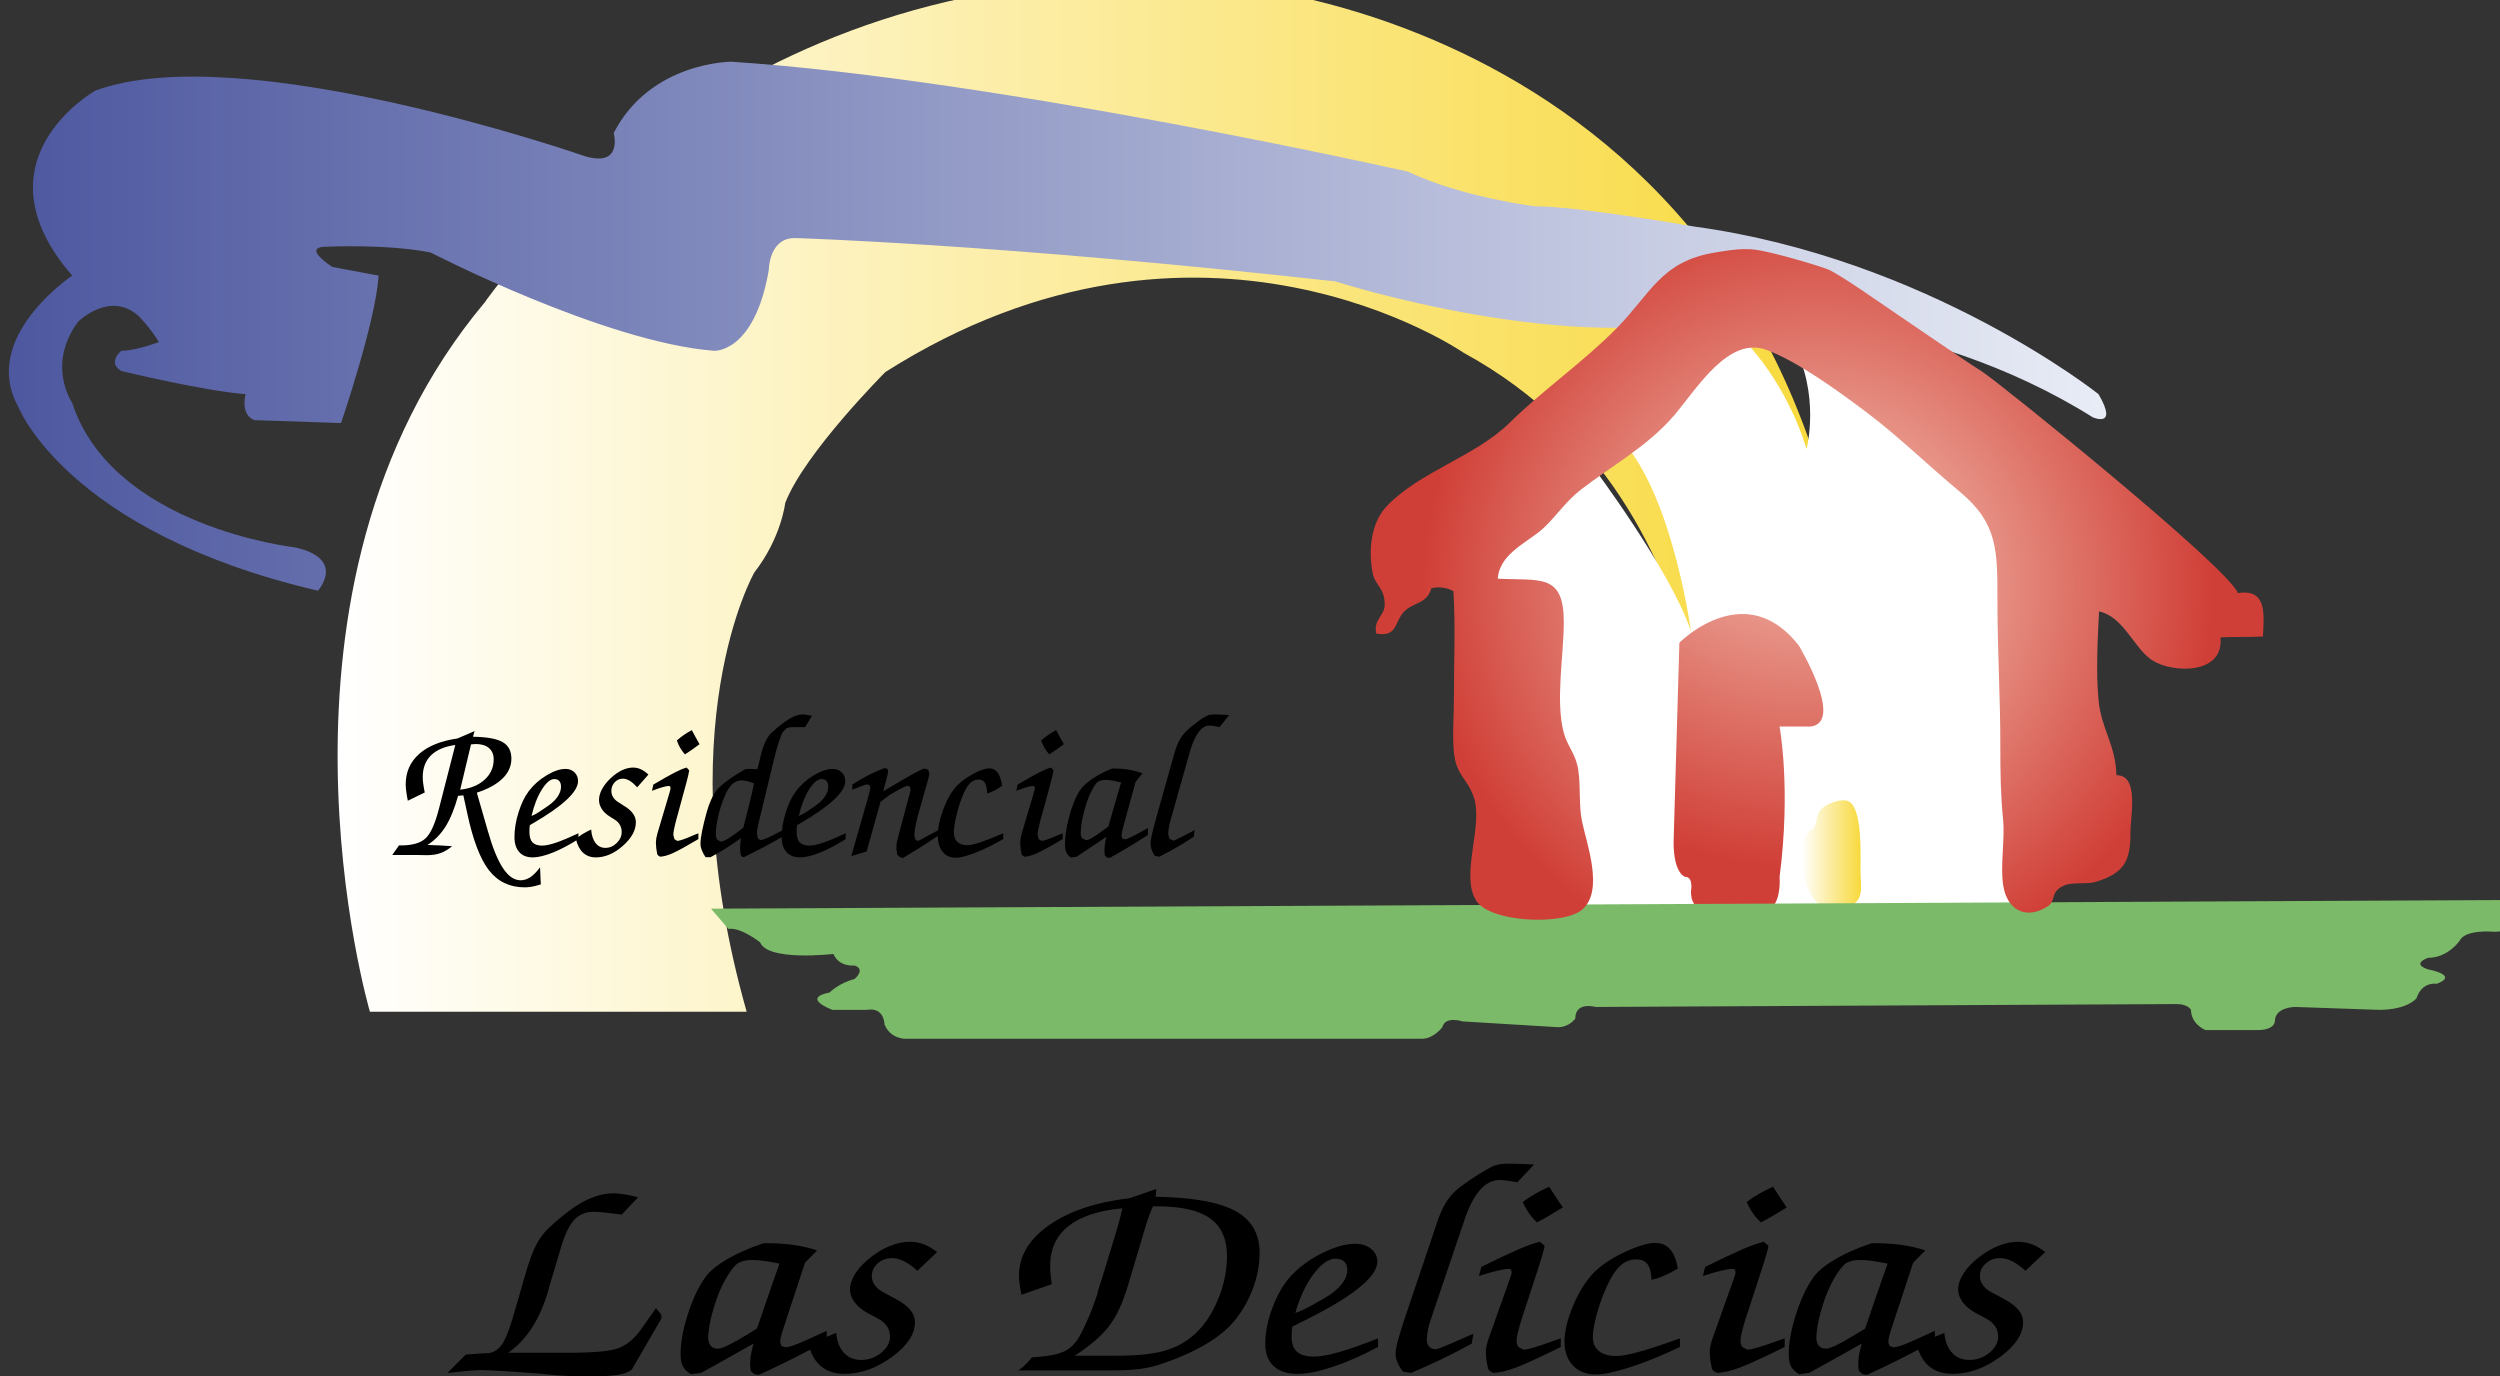 <svg xmlns="http://www.w3.org/2000/svg" xmlns:xlink="http://www.w3.org/1999/xlink" width="400" height="220.229"><rect width="100%" height="100%" fill="#333333" stroke="none"/><defs><linearGradient xlink:href="#a" id="f" gradientUnits="userSpaceOnUse" gradientTransform="matrix(65.9 0 0 -65.9 196 369.5)" x2="1"/><linearGradient id="a" gradientTransform="matrix(65.9 0 0 -65.9 196 369.5)" gradientUnits="userSpaceOnUse" x2="1"><stop offset="0" stop-color="#fff"/><stop offset="1" stop-color="#f8d838"/></linearGradient><clipPath id="g"><path d="M0 0h612v792H0V0z"/></clipPath><radialGradient xlink:href="#b" id="h" gradientUnits="userSpaceOnUse" gradientTransform="matrix(18.1 0 0 -18.1 259.5 371.5)" spreadMethod="pad" cx="0" cy="0" fx="0" fy="0" r="1"/><radialGradient id="b" spreadMethod="pad" gradientTransform="matrix(18.1 0 0 -18.1 259.5 371.5)" gradientUnits="userSpaceOnUse" r="1" cy="0" cx="0" fy="0" fx="0"><stop offset="0" stop-color="#f8d0c0"/><stop offset="1" stop-color="#d03f37"/></radialGradient><linearGradient xlink:href="#c" id="i" gradientUnits="userSpaceOnUse" gradientTransform="matrix(2.6 0 0 -2.6 259.3 353.9)" x2="1"/><linearGradient id="c" gradientTransform="matrix(2.6 0 0 -2.6 259.3 353.9)" gradientUnits="userSpaceOnUse" x2="1"><stop offset="0" stop-color="#fff"/><stop offset="1" stop-color="#f8d838"/></linearGradient><clipPath id="j"><path d="M0 0h612v792H0V0z"/></clipPath><linearGradient xlink:href="#d" id="k" gradientUnits="userSpaceOnUse" gradientTransform="matrix(90.7 0 0 -90.7 181.8 376.8)" x2="1"/><linearGradient id="d" gradientTransform="matrix(90.7 0 0 -90.7 181.8 376.8)" gradientUnits="userSpaceOnUse" x2="1"><stop offset="0" stop-color="#4c579f"/><stop offset="1" stop-color="#e9edf6"/></linearGradient><radialGradient xlink:href="#e" id="l" gradientUnits="userSpaceOnUse" gradientTransform="matrix(17.1 0 0 -17.1 260 365.6)" spreadMethod="pad" cx="0" cy="0" fx="0" fy="0" r="1"/><radialGradient id="e" spreadMethod="pad" gradientTransform="matrix(17.1 0 0 -17.1 260 365.6)" gradientUnits="userSpaceOnUse" r="1" cy="0" cx="0" fy="0" fx="0"><stop offset="0" stop-color="#f8d0c0"/><stop offset="1" stop-color="#d03f37"/></radialGradient></defs><path d="M202.333 377.834c-10.333-12.334-4.958-30.667-4.958-30.667h16.292c-3.5 12.334.333 19 .333 19 1.167 1.5 1.333 3 1.333 3 .834 2.165 4.334 5.666 4.334 5.666 13.667 8.666 25 .833 25 .833 12.833-7 10.666-24 10.666-24h6.5v6c0 31.834-27 33.834-27 33.834-1.544.18-3.03.263-4.467.263-18.553-.002-28.033-13.93-28.033-13.93" fill="url(#f)" transform="matrix(3.7 0 0 -3.7 -671.1 1446.4)"/><g clip-path="url(#g)" transform="matrix(3.7 0 0 -3.7 -671.1 1446.4)"><path d="M248.625 352L248 364.125l-2.625 2.25s2.25 3.375 2.875 3.375 2 1 2 1 3.375-4.5 4.25-7.125c0 0-.75 5.625-2.875 8.125l4.875 4.75s2-1.75 3-5c0 0 .625 2.375-.625 4.625L269 368.5l.375-15.25-.125-1.875-12.875-.125-6.625-.25-1.125 1z" fill="#fff"/></g><path d="M254 363.125l-.25-8.625c0-1.375.5-1.5.5-1.5.375 0 .25-.625.25-.625 0-1 .833-.708.833-.708H258c.417.417.333 1.333.333 1.333.5 3.833 0 6.5 0 6.5h1.334c1.5.167-.5 3.5-.5 3.5-.8 1.028-1.66 1.367-2.443 1.367-1.5 0-2.724-1.242-2.724-1.242" fill="url(#h)" transform="matrix(3.7 0 0 -3.7 -671.1 1446.4)"/><path d="M260.104 355.9c-.16-.18-.172-.562-.267-.755-.088-.18-.33-.167-.422-.393-.478-1.172.272-4.137 2.104-2.94.473.308.313.886.313 1.438 0 .666.087 2.686-.496 3.006-.07.04-.158.056-.254.056-.35 0-.81-.222-.98-.412" fill="url(#i)" transform="matrix(3.7 0 0 -3.7 -671.1 1446.4)"/><g clip-path="url(#j)" transform="matrix(3.7 0 0 -3.7 -671.1 1446.4)"><path d="M212.875 350.75l-.75.875L290 352s.5-1.375-.75-1.375c0 0-1.25.125-1.5-.375 0 0-.5-.75-1.375-.75 0 0-.75-.25 0-.5 0 0 1.375-.25.375-.625 0 0-.625.125-.875-.625 0 0-.375-.5-1.625-.5l-3.625.125s-.875 0-.875-.625c0 0 0-.375-.75-.375h-2.25s-.625.25-.625.875c0 0-.125.25-.625.25l-25.125-.125s-.875.25-.875-.5c0 0-.25-.375-.75-.375l-4.125.25s-.75.25-.875-.25c0 0-.375-.5-.875-.5H220.5s-.625 0-.875.625c0 0 0 .75-.75.625h-1.5s-1.375.5-.125.75c0 0 .417.416 1.083.583 0 0 .5.418 0 .584 0 0-.666-.083-.916.5 0 0-2.834-.333-3.167.5 0 0-.833.666-1.375.583" fill="#7bba68"/></g><path d="M207.917 385.166s.416-1.5-1.25-1c0 0-14.834 5.168-21.167 2.834 0 0-5.333-3-1-8 0 0-4-2.667-2.333-5.667 0 0 2.083-5.416 12.958-7.958 0 0 1.25 1.375-1 1.875 0 0-7.875.875-9.625 6.25 0 0-1.125 1.625.25 3.5 0 0 1.375 1.375 2.625.25 0 0 .5-.5.875-1.125 0 0-1-.375-1.625-.375 0 0-.625-.5 0-.875 0 0 3.625-.875 5.375-1 0 0-.25-.875.375-1.125l3.75-.125s1.5 4.375 1.625 6.375l-2 .375s-1.375.875-.25.875c0 0 2.625.125 4.5-.25 0 0 7.5-3.875 12.25-4.25 0 0 1.75-.125 2.375 3.5 0 0 0 1.375 1.125 1.375 0 0 8.75-.25 23.375-1.875 0 0 10.5-3.375 17-1.375 0 0 8.375.125 15.75-4.5 0 0 1.125-.5.25 1 0 0-7.375 5.875-17.5 7.25 0 0-5 .875-6.875.875 0 0-3.125.375-5.5 1.5 0 0-17.75 4-29.25 4.75 0 0-3.5 0-5.083-3.084" fill="url(#k)" transform="matrix(3.7 0 0 -3.7 -671.1 1446.4)"/><path d="M255.51 379.993c-2.3-.38-2.746-1.768-4.226-3.272-1.445-1.466-3.197-2.674-4.638-4.095-1.458-1.438-3.86-2.093-5.295-3.59-.68-.713-.817-1.896-.61-2.917.11-.528.537-.64.516-1.375-.013-.46-.5-.62-.362-1.224.95-.167.77.542 1.23.98.41.387.964.307 1.148.98.314.08.685.03.956-.126.09-1.518.022-3.077.022-4.604 0-.778-.076-1.6 0-2.375.096-.978.568-1.113.85-1.9.446-1.247-.596-3.406.116-4.51.615-.95 3.818-1.08 4.605-.36.914.838.172 2.806-.035 3.805-.14.67-.05 1.475-.16 2.215-.103.697-.472 1.016-.63 1.62-.36 1.357.002 3.337.005 4.755.005 2.148-1.026 1.8-2.855 1.894.074 1.11 1.34 1.587 1.986 2.196.544.513.98 1.172 1.614 1.66 1.357 1.045 2.908 1.89 4.04 3.223.982 1.156 2.344 3.436 3.997 2.81 1.334-.503 3.034-1.738 4.226-2.63 1.46-1.093 2.738-2.353 4.122-3.503 1.648-1.37 1.622-2.543 1.622-4.775 0-2.106.13-4.2.125-6.25-.003-1.067.018-2.133.118-3.14.088-.883-.13-1.998.007-2.86.164-1.024.938-1.51 1.91-.91.408.255.083.615.715.91.337.157 1.007.046 1.368.157 1.213.372 1.51.878 1.507 2.093-.003.75.397 2.536-.606 2.52-.03 1.315-.647 1.98-.77 3.23-.12 1.24-.042 2.616.02 3.855 1.098-.245 1.497-1.613 2.33-2.132.858-.538 3.082-.613 2.92 1.008.605.032 1.232.006 1.837.038.04.922.202 2.08-1.083 1.877-.432 1.135-10.41 9.17-11.053 9.574-.69.43-3.166 2.137-3.744 2.524-.566.38-2.46 1.72-2.944 1.906-.518.2-2.496.776-3.156.85-.128.015-.257.022-.385.022-.47 0-.94-.085-1.356-.153" fill="url(#l)" transform="matrix(3.7 0 0 -3.7 -671.1 1446.4)"/><path d="M73.63 126.35c1.643-.186 2.947-.717 3.914-1.604.964-.882 1.447-1.967 1.447-3.25 0-.778-.254-1.38-.76-1.81-.502-.43-1.21-.644-2.12-.644l-.645.048-.107.015-1.728 7.244zm-5.67.446l-2.71 1.318c-.115-.576-.197-1.07-.252-1.503-.06-.427-.085-.797-.085-1.103 0-1.983.716-3.607 2.153-4.877 1.432-1.274 3.478-2.097 6.132-2.478l2.73-1.178-.25.905c2.228.03 3.812.317 4.742.856.938.542 1.403 1.425 1.403 2.65 0 1.186-.47 2.242-1.407 3.165-.94.927-2.315 1.684-4.124 2.275l1.765 6.144c.764 2.687 1.573 4.67 2.426 5.947.853 1.285 1.79 1.927 2.813 1.927.54 0 1.056-.166 1.555-.49.495-.33 1.012-.854 1.555-1.58l.122 2.727c-.543.17-1.015.297-1.414.367-.406.074-.79.107-1.16.107-2.4 0-4.308-.912-5.73-2.74-1.418-1.83-2.58-4.906-3.493-9.237l-.598-2.744-.84.078c-.58 2.083-1.257 3.726-2.017 4.934-.76 1.207-1.717 2.178-2.87 2.928.632.018 1.278.044 1.94.073.656.034 1.32.074 1.997.122-.624.513-1.24.883-1.854 1.104-.613.226-1.355.337-2.222.337l-.69-.015-.717-.014h-4.107l1.086-1.533h.29c1.828 0 3.15-.376 3.962-1.133.81-.757 1.53-2.352 2.153-4.793l2.602-10.143c-1.705.233-3 .783-3.884 1.654-.882.87-1.325 2.025-1.325 3.46 0 .307.022.647.07 1.023.044.37.13.86.25 1.463"/><path d="M85.043 130.55c.44-.166.97-.46 1.59-.893l.2-.137.92-.627c.635-.44 1.126-.923 1.48-1.448.35-.528.528-1.048.528-1.57 0-.398-.09-.7-.276-.91-.184-.21-.45-.315-.797-.315-.624 0-1.285.55-1.983 1.662-.7 1.108-1.255 2.522-1.66 4.238m7.505 2.773v.934c-1.463.927-2.83 1.647-4.107 2.16-1.277.506-2.344.765-3.2.765-.942 0-1.666-.285-2.168-.853-.506-.566-.76-1.37-.76-2.412 0-1.256.22-2.577.656-3.966.444-1.388.987-2.518 1.644-3.385.776-1.016 1.728-1.854 2.865-2.53 1.13-.675 2.133-1.01 3-1.01.58 0 1.06.18 1.44.55.378.368.566.833.566 1.395 0 1.716-2.41 3.972-7.23 6.77l-.49.293-.045.48-.013.605c0 .757.162 1.307.487 1.654.33.347.842.525 1.547.525.573 0 1.326-.164 2.26-.485.935-.32 2.116-.823 3.55-1.492"/><path d="M92.135 134.224c.318-.262.672-.52 1.064-.764.394-.247.855-.49 1.387-.735.07.93.306 1.65.705 2.164.4.516.923.774 1.577.774.674 0 1.276-.262 1.808-.78.528-.523.794-1.107.794-1.764 0-.395-.085-.76-.26-1.085-.172-.33-.427-.602-.767-.83l-.978-.625c-.52-.336-.923-.73-1.204-1.18-.28-.452-.42-.92-.42-1.412 0-.55.165-1.133.498-1.75.333-.62.805-1.207 1.418-1.772.584-.54 1.174-.953 1.776-1.233.602-.28 1.182-.42 1.732-.42.45 0 .875.087 1.277.272.407.185.805.465 1.204.845-.162.185-.443.5-.834.953-.395.447-.713.81-.957 1.082-.432-.465-.83-.812-1.203-1.04-.373-.223-.742-.337-1.112-.337-.5 0-.93.192-1.287.576-.355.38-.536.85-.536 1.403 0 .332.09.65.263.945.173.3.428.56.764.783l1.226.782c.553.358.967.742 1.248 1.156.28.413.42.857.42 1.325 0 1.3-.697 2.56-2.09 3.785-1.39 1.226-2.83 1.84-4.312 1.84-.827 0-1.51-.25-2.045-.747-.534-.49-.918-1.233-1.155-2.212M109.584 120.7c-.295-.34-.55-.69-.76-1.05-.207-.364-.384-.756-.528-1.173.34-.306.705-.598 1.104-.875.398-.273.827-.535 1.288-.78.08.152.266.492.55 1.016.285.528.517.938.69 1.234-.553.413-1.007.742-1.37.99-.365.25-.69.46-.974.638m-5.054 4.837c1.54-.91 2.688-1.56 3.445-1.943.756-.39 1.384-.65 1.886-.782l.41.443c-.047.39-.187.997-.41 1.824l-.154.578-1.347 4.952-.123.443c-.34 1.255-.506 2.104-.506 2.543l.185.676.444.273c.357 0 1.26-.313 2.71-.95l.674-.272v.934c-1.93 1.14-3.297 1.89-4.098 2.25-.8.357-1.477.545-2.03.564l-.274-.165-.185-.23c-.073-.357-.125-.69-.162-.996l-.052-.89.06-.643.184-.798 1.883-6.34.033-.11c.122-.396.18-.662.18-.795l-.058-.284-.214-.066c-.213 0-.553.063-1.018.2-.465.133-1.027.325-1.676.58l.214-.997zM118.93 132.43c.398-1.52.73-2.836 1.003-3.95.27-1.116.506-2.16.713-3.14-.48-.173-.87-.298-1.167-.376l-.72-.114c-.625 0-1.153.195-1.592.598-.443.395-.86 1.078-1.26 2.038-.416.997-.752 2.045-1 3.146-.25 1.096-.376 2.023-.376 2.78 0 .39.07.698.214.92l.57.335c.26 0 .707-.192 1.33-.572.622-.384 1.386-.938 2.283-1.665m-.385 1.672c-.786.573-1.587 1.112-2.396 1.625-.813.51-1.633.986-2.46 1.425h-.798c-.276-.417-.48-.805-.612-1.152-.133-.343-.2-.687-.2-1.026 0-.5.085-1.167.255-2.005.166-.84.42-1.866.757-3.08.203-.735.443-1.396.712-1.976.27-.583.576-1.093.912-1.532.36-.44.923-.94 1.69-1.5.773-.564 1.726-1.173 2.86-1.827l.368-.018.443-.01.536.017.568.04c.123-.427.27-1.033.444-1.82.462-1.97 1.053-3.296 1.78-3.983 1.13-1.04 2.097-1.793 2.895-2.266.792-.47 1.5-.705 2.125-.705l.584.047c.224.03.53.085.918.166l-.185.306c-.398.668-.708 1.17-.934 1.517h-1.946c-.458 0-.81.066-1.05.2l-.62.67c-.195.393-.402.935-.627 1.644-.225.703-.487 1.663-.783 2.88l-2.31 9.56c-.127.47-.215.882-.27 1.24-.056.355-.085.658-.085.905l.143.702.39.262c.237 0 .606-.112 1.105-.322.502-.218 1.314-.628 2.437-1.24l-.063 1.07c-.908.53-1.868 1.067-2.887 1.598-1.016.54-2.09 1.082-3.224 1.636l-.32-.09-.184-.294-.07-.665-.023-.498c0-.266.037-.71.107-1.322l.015-.18z"/><path d="M127.8 130.55c.437-.166.97-.46 1.593-.893l.2-.137.918-.627c.633-.44 1.127-.923 1.478-1.448.35-.528.528-1.048.528-1.57 0-.398-.092-.7-.273-.91-.185-.21-.45-.315-.798-.315-.623 0-1.284.55-1.986 1.662-.7 1.108-1.253 2.522-1.66 4.238m7.504 2.773v.934c-1.46.927-2.828 1.647-4.106 2.16-1.274.506-2.34.765-3.2.765-.94 0-1.662-.285-2.168-.853-.506-.566-.757-1.37-.757-2.412 0-1.256.218-2.577.657-3.966.44-1.388.986-2.518 1.64-3.385.775-1.016 1.73-1.854 2.864-2.53 1.134-.675 2.135-1.01 3.002-1.01.584 0 1.063.18 1.44.55.377.368.57.833.57 1.395 0 1.716-2.412 3.972-7.234 6.77l-.488.293-.048.48-.014.605c0 .757.162 1.307.49 1.654.326.347.843.525 1.548.525.572 0 1.325-.164 2.26-.485.933-.32 2.115-.823 3.544-1.492M136.208 136.982l2.836-9.94.144-.66.07-.384-.13-.35-.343-.14c-.236 0-.564.09-.982.276l-.29.122-1.15.443v-.813l1.32-.81c.826-.49 1.656-.915 2.487-1.28.83-.362 1.322-.547 1.462-.547l.35.137.126.373-.077.41-.047.203-.657 2.57 2.008-1.178c1.665-.982 2.814-1.632 3.445-1.96.634-.326 1.04-.492 1.225-.492l.513.21.177.573c0 .207-.077.572-.23 1.104l-.14.49-1.284 4.516c-.235.81-.42 1.562-.55 2.264-.136.697-.202 1.203-.202 1.51l.148.653.343.262c.143 0 .453-.136.937-.413l.73-.414 1.703-.904-.044.904c-.97.654-1.928 1.278-2.873 1.87-.945.593-1.88 1.162-2.8 1.715l-.52-.214-.365-.366-.048-.384-.077-.613.026-.705.065-.418 1.916-7.18.123-.444.14-.63-.11-.474-.336-.155c-.163 0-.624.2-1.385.592-.76.395-1.43.805-1.997 1.233l-.982.75-2.223 7.938-2.452.75z"/><path d="M160.52 133.323v.934c-1.623.927-3.12 1.658-4.49 2.186-1.368.535-2.41.798-3.122.798-.88 0-1.577-.32-2.094-.963-.513-.642-.77-1.517-.77-2.618 0-1.094.254-2.375.763-3.84.513-1.466 1.104-2.63 1.78-3.5.683-.88 1.632-1.662 2.846-2.353 1.215-.686 2.16-1.033 2.836-1.033.56 0 1.01.225 1.347.675.336.45.575 1.15.72 2.11-.4.29-.794.537-1.186.743-.394.21-.796.377-1.202.5-.03-.8-.152-1.367-.37-1.718-.214-.347-.55-.517-1.007-.517-.49 0-.926.173-1.303.528-.38.35-.742.916-1.09 1.69-.457 1.064-.833 2.198-1.125 3.4-.292 1.21-.436 2.154-.436 2.837 0 .653.185 1.16.56 1.517.37.355.895.536 1.57.536.898 0 2.71-.595 5.44-1.776l.335-.137zM167.876 120.7c-.3-.34-.55-.69-.76-1.05-.21-.364-.388-.756-.53-1.173.337-.306.706-.598 1.105-.875.4-.273.828-.535 1.286-.78.08.152.266.492.554 1.016.284.528.513.938.687 1.234-.55.413-1.008.742-1.37.99-.362.25-.687.46-.97.638m-5.06 4.837c1.544-.91 2.692-1.56 3.45-1.943.756-.39 1.38-.65 1.882-.782l.413.443c-.052.39-.19.997-.414 1.824l-.152.578-1.352 4.952-.12.443c-.337 1.255-.504 2.104-.504 2.543l.18.676.444.273c.36 0 1.263-.313 2.714-.95l.672-.272v.934c-1.927 1.14-3.293 1.89-4.095 2.25-.804.357-1.48.545-2.03.564l-.277-.165-.185-.23c-.07-.357-.122-.69-.158-.996l-.056-.89.064-.643.185-.798 1.88-6.34.03-.11c.123-.396.186-.662.186-.795l-.063-.284-.214-.066c-.215 0-.555.063-1.02.2-.466.133-1.023.325-1.677.58l.215-.997zM177.34 132.25c.135-.48.33-1.186.6-2.117.643-2.245 1.123-3.895 1.437-4.947-.59-.144-1.075-.244-1.447-.303-.37-.063-.695-.096-.97-.096-.574 0-1.01.107-1.312.32-.303.22-.665.758-1.093 1.63-.443.875-.823 1.975-1.152 3.29-.325 1.317-.487 2.395-.487 3.234 0 .377.073.67.23.872l.64.306c.378 0 1.256-.506 2.633-1.517.39-.283.697-.51.92-.67m-.32 1.638c-.316.203-.785.52-1.41.95-1.51 1.018-2.632 1.764-3.355 2.233l-.905.14c-.358-.254-.605-.538-.742-.848-.137-.31-.207-.764-.207-1.355 0-1.215.22-2.644.65-4.283.437-1.64.954-2.968 1.56-3.988.354-.646 1.015-1.31 1.974-1.997.96-.68 2.075-1.275 3.357-1.777h.307c.875 0 1.687.067 2.433.196.746.124 1.45.32 2.116.586l-1.104 1.347-1.975 7.2-.207.853-.07.572.114.43.362.135c.192 0 .51-.096.95-.3.438-.195 1.372-.693 2.8-1.49v1.103c-1.265.81-2.384 1.5-3.35 2.083-.972.582-1.903 1.114-2.793 1.594l-.457-.092-.292-.322-.048-.417-.01-.395c0-.266.02-.57.065-.912.05-.343.127-.757.24-1.248M190.992 133.888c-.86.57-1.746 1.123-2.665 1.654-.92.532-1.865 1.04-2.836 1.53l-.72-.123c-.224-.337-.394-.673-.512-1.002-.118-.332-.177-.668-.177-1.004 0-.602.326-2.027.968-4.272l.074-.277 2.606-9.252.074-.292c.45-1.653 1.023-2.845 1.717-3.57.295-.324.704-.7 1.225-1.125.52-.425 1.082-.842 1.684-1.267l.88-.457c.26-.08.64-.12 1.127-.12.163 0 .436.006.812.02.376.02.85.042 1.41.07l-1.518 1.932c-.41-.08-.738-.144-.99-.185l-.62-.06c-1.336 0-2.414 1.49-3.23 4.473-.185.664-.332 1.185-.443 1.56l-2.637 9.346c-.093.318-.166.668-.222 1.06-.054.384-.084.7-.084.95l.222.748.62.277c.092 0 .535-.206 1.333-.612l.215-.107 1.84-.966-.153 1.074zM71.607 219.66l2.917-2.928c.92-.073 1.665-.13 2.24-.166.577-.037 1.108-.062 1.592-.08.83-.197 1.514-.7 2.053-1.518.542-.82 1.162-2.452 1.864-4.9l1.835-6.358c.556-1.905 1.1-3.382 1.63-4.423.532-1.045 1.167-1.93 1.906-2.65 2.14-2.028 4.04-3.483 5.697-4.37 1.654-.888 3.274-1.332 4.858-1.332.507 0 1.072.056 1.703.16.628.103 1.36.26 2.186.472l-2.618 2.773-.65-.09c-1.817-.243-3.094-.36-3.833-.36-1.263 0-2.286.416-3.08 1.25-.79.832-1.492 2.27-2.105 4.313l-1.835 6.15c-.055.212-.147.533-.27.972-1.332 4.564-3.466 7.854-6.4 9.866h9.827c4.032 0 6.698-.265 7.994-.797 1.297-.535 2.463-1.543 3.512-3.03l2.322-3.313.728.88.122.246.04.296-.04.232-.122.26-4.59 7.91c-.487.403-1.248.688-2.285.854-1.034.166-2.765.25-5.195.25-.738 0-1.517-.02-2.337-.058-.816-.037-1.695-.092-2.63-.17l-1.838-.18c-2.196-.178-4.234-.322-6.114-.44-1.883-.11-3.1-.166-3.66-.166-.52 0-1.173.033-1.955.103-.783.063-1.94.185-3.47.343M121.122 212.568c.237-.71.587-1.743 1.056-3.11 1.134-3.307 1.98-5.73 2.537-7.28-1.045-.21-1.894-.358-2.552-.447-.657-.087-1.23-.135-1.713-.135-1.01 0-1.78.158-2.31.472-.53.318-1.175 1.115-1.932 2.39-.772 1.29-1.447 2.905-2.023 4.843-.576 1.935-.864 3.522-.864 4.756 0 .553.137.982.407 1.285.27.3.646.45 1.133.45.665 0 2.216-.75 4.64-2.233.688-.417 1.227-.75 1.622-.99m-.565 2.412c-.557.298-1.384.763-2.484 1.394-2.663 1.503-4.634 2.6-5.912 3.286l-1.594.207c-.627-.373-1.067-.794-1.307-1.252-.244-.457-.366-1.118-.366-1.993 0-1.787.38-3.888 1.144-6.3.768-2.406 1.68-4.363 2.744-5.866.63-.95 1.79-1.924 3.48-2.93 1.692-1.006 3.664-1.873 5.916-2.615h.54c1.546 0 2.98.096 4.293.285 1.316.188 2.556.476 3.727.867l-1.946 1.983-3.48 10.59c-.163.48-.285.896-.366 1.25-.082.355-.122.636-.122.846l.203.63.635.202c.343 0 .9-.144 1.676-.44.772-.29 2.418-1.022 4.937-2.196v1.624c-2.23 1.186-4.202 2.205-5.912 3.065-1.708.853-3.347 1.636-4.913 2.344-.34 0-.613-.05-.808-.14l-.515-.473-.08-.61-.027-.583c0-.388.037-.834.118-1.34.082-.506.222-1.115.42-1.835"/><path d="M129.466 215.473c.558-.39 1.182-.764 1.876-1.126.694-.36 1.51-.72 2.444-1.08.126 1.365.543 2.428 1.245 3.185.698.757 1.625 1.14 2.78 1.14 1.186 0 2.25-.387 3.187-1.15.934-.77 1.403-1.63 1.403-2.593 0-.584-.15-1.12-.458-1.596-.306-.484-.757-.89-1.35-1.22l-1.73-.922c-.918-.494-1.624-1.074-2.118-1.735-.495-.66-.742-1.35-.742-2.075 0-.808.29-1.67.875-2.577.587-.908 1.417-1.776 2.5-2.603 1.026-.797 2.067-1.403 3.13-1.813 1.063-.418 2.08-.62 3.054-.62.79 0 1.544.132 2.253.4.712.27 1.418.688 2.12 1.242-.29.27-.78.735-1.47 1.4-.695.66-1.26 1.192-1.688 1.598-.757-.69-1.466-1.204-2.123-1.532-.657-.33-1.307-.495-1.957-.495-.882 0-1.635.28-2.267.842-.627.565-.945 1.25-.945 2.064 0 .493.155.962.462 1.394.303.436.753.82 1.347 1.15l2.16 1.15c.97.525 1.706 1.093 2.2 1.7.496.608.743 1.258.743 1.948 0 1.91-1.226 3.763-3.685 5.564-2.455 1.802-4.992 2.703-7.602 2.703-1.458 0-2.658-.363-3.603-1.09-.946-.73-1.625-1.817-2.04-3.257M171.937 216.913h6.805c3.22 0 5.752-.265 7.598-.797 1.846-.535 3.445-1.407 4.793-2.625 1.513-1.37 2.754-3.21 3.73-5.53.97-2.32 1.453-4.645 1.453-6.975 0-2.746-.9-4.762-2.7-6.047-1.8-1.285-4.625-1.928-8.476-1.928h-.65c-.358.69-.8 1.89-1.32 3.604l-.164.587-2.455 8.223c-.863 2.976-1.923 5.254-3.17 6.842-1.252 1.58-3.065 3.13-5.443 4.648m-8.964 2.345c.432-.314.827-.646 1.174-.99.35-.347.66-.708.934-1.08 1.71-.123 3.003-.293 3.874-.507.87-.22 1.58-.53 2.12-.937.413-.314.786-.69 1.118-1.126.336-.436.71-1.09 1.122-1.96.646-1.337 1.197-2.618 1.647-3.84.452-1.226.677-1.93.677-2.11 0-.058.107-.412.32-1.055.22-.646.407-1.248.57-1.805l1.835-5.992c.236-.768.454-1.525.664-2.275.207-.753.388-1.503.55-2.252-3.795.343-6.67 1.292-8.625 2.847-1.952 1.554-2.926 3.67-2.926 6.343 0 .332.014.727.05 1.192.038.47.1 1.053.19 1.76-.43.15-1.197.415-2.293.8-1.096.383-1.94.678-2.54.89-.125-.614-.225-1.198-.295-1.748-.07-.546-.107-.982-.107-1.296 0-3.123 1.59-5.81 4.778-8.063 3.186-2.252 7.498-3.703 12.933-4.35l4.238-1.462v.452l-.04.314-.04.472c5.865.09 10.108.842 12.714 2.252 2.61 1.415 3.918 3.64 3.918 6.694 0 2.433-.565 4.837-1.688 7.21-1.126 2.37-2.595 4.28-4.415 5.72-1.097.905-2.493 1.78-4.184 2.636-1.694.857-3.522 1.61-5.482 2.256-1.04.358-2.148.62-3.32.776-1.17.158-2.683.236-4.536.236h-14.932zM207.253 210.068c.775-.244 1.71-.68 2.806-1.31l.353-.2 1.617-.923c1.115-.646 1.987-1.36 2.607-2.134.62-.767.93-1.54.93-2.307 0-.587-.162-1.033-.483-1.34-.325-.306-.794-.46-1.407-.46-1.097 0-2.263.815-3.497 2.443-1.233 1.632-2.207 3.707-2.927 6.232m13.228 4.076v1.374c-2.572 1.366-4.987 2.43-7.235 3.18-2.25.748-4.132 1.12-5.642 1.12-1.654 0-2.93-.412-3.82-1.247-.89-.833-1.338-2.015-1.338-3.547 0-1.846.388-3.796 1.163-5.834.772-2.046 1.736-3.704 2.888-4.98 1.37-1.49 3.053-2.726 5.05-3.72 1.998-.99 3.76-1.487 5.29-1.487 1.028 0 1.873.27 2.538.808.664.544 1 1.23 1 2.054 0 2.526-4.25 5.845-12.745 9.958l-.865.432-.08.705c-.02.232-.027.53-.027.89 0 1.114.288 1.926.864 2.432.576.513 1.484.768 2.73.768 1.007 0 2.332-.236 3.98-.71 1.645-.47 3.728-1.206 6.25-2.196M235.468 214.98c-1.514.837-3.08 1.65-4.7 2.432-1.617.78-3.283 1.532-4.992 2.248l-1.27-.177c-.4-.495-.698-.986-.905-1.477-.205-.487-.31-.978-.31-1.473 0-.886.566-2.983 1.7-6.284l.136-.41 4.59-13.606.136-.43c.79-2.435 1.798-4.182 3.02-5.25.525-.48 1.245-1.033 2.16-1.657.92-.624 1.913-1.24 2.972-1.857.576-.328 1.093-.557 1.555-.675.457-.12 1.118-.18 1.98-.18.29 0 .766.01 1.43.032.67.026 1.496.055 2.485.1l-2.67 2.843c-.723-.122-1.303-.215-1.742-.274-.443-.06-.805-.088-1.093-.088-2.36 0-4.257 2.193-5.697 6.575-.325.98-.587 1.747-.783 2.3l-4.644 13.743c-.163.47-.296.986-.392 1.558-.1.568-.15 1.034-.15 1.396 0 .465.132.83.394 1.103.26.27.624.407 1.093.407.163 0 .946-.303 2.35-.9l.376-.16 3.24-1.422-.268 1.58z"/><path d="M245.917 195.58c-.52-.498-.968-1.008-1.337-1.543-.37-.535-.68-1.11-.934-1.724.598-.45 1.244-.88 1.946-1.285.7-.406 1.458-.787 2.27-1.148.14.225.466.723.97 1.495.504.775.91 1.377 1.216 1.816-.975.603-1.78 1.083-2.418 1.452-.64.37-1.21.683-1.713.938m-8.91 7.12c2.718-1.342 4.74-2.29 6.074-2.863 1.33-.572 2.438-.952 3.324-1.148l.727.652c-.09.573-.335 1.463-.726 2.68-.13.378-.218.662-.273.858l-2.373 7.277-.218.653c-.592 1.846-.89 3.094-.89 3.74 0 .388.106.72.324.99l.783.406c.627 0 2.222-.465 4.777-1.396.52-.18.92-.313 1.19-.406v1.374c-3.4 1.68-5.812 2.787-7.223 3.312-1.413.524-2.605.804-3.576.83l-.488-.243-.325-.34c-.124-.524-.216-1.012-.28-1.462-.062-.45-.095-.886-.095-1.31 0-.252.037-.57.107-.946.074-.374.18-.765.325-1.17l3.323-9.328.05-.16c.22-.586.326-.973.326-1.173l-.107-.414-.38-.1c-.378 0-.976.096-1.795.292-.82.192-1.806.48-2.958.853l.38-1.46zM268.786 214.144v1.374c-2.865 1.366-5.5 2.444-7.912 3.22-2.41.782-4.25 1.173-5.51 1.173-1.546 0-2.776-.47-3.684-1.416-.908-.95-1.362-2.23-1.362-3.855 0-1.607.446-3.486 1.347-5.643.9-2.156 1.946-3.873 3.13-5.15 1.21-1.29 2.88-2.444 5.023-3.456 2.145-1.014 3.81-1.52 4.995-1.52.99 0 1.783.328 2.378.99.595.66 1.016 1.698 1.27 3.108-.7.42-1.402.787-2.093 1.093-.694.31-1.4.55-2.12.732-.054-1.17-.268-2.012-.65-2.522-.375-.51-.97-.768-1.778-.768-.87 0-1.633.263-2.298.78-.664.516-1.303 1.35-1.916 2.488-.81 1.562-1.473 3.23-1.983 5.003-.517 1.772-.77 3.16-.77 4.168 0 .96.327 1.707.984 2.23.658.53 1.58.79 2.77.79 1.58 0 4.777-.87 9.58-2.613l.6-.203zM281.742 195.58c-.52-.498-.968-1.008-1.333-1.543-.374-.535-.684-1.11-.935-1.724.594-.45 1.244-.88 1.942-1.285.705-.406 1.458-.787 2.27-1.148.144.225.47.723.97 1.495.507.775.91 1.377 1.216 1.816-.97.603-1.776 1.083-2.415 1.452-.638.37-1.21.683-1.716.938m-8.91 7.12c2.72-1.342 4.745-2.29 6.078-2.863 1.33-.572 2.436-.952 3.32-1.148l.726.652c-.088.573-.332 1.463-.727 2.68-.127.378-.215.662-.27.858l-2.378 7.277-.215.653c-.594 1.846-.89 3.094-.89 3.74 0 .388.108.72.322.99l.782.406c.63 0 2.222-.465 4.78-1.396.522-.18.917-.313 1.19-.406v1.374c-3.404 1.68-5.812 2.787-7.222 3.312-1.414.524-2.607.804-3.58.83l-.485-.243-.325-.34c-.126-.524-.22-1.012-.284-1.462-.063-.45-.093-.886-.093-1.31 0-.252.034-.57.108-.946.07-.374.18-.765.325-1.17l3.32-9.328.055-.16c.214-.586.325-.973.325-1.173l-.11-.414-.377-.1c-.377 0-.98.096-1.798.292-.816.192-1.802.48-2.954.853l.376-1.46zM298.426 212.568c.237-.71.587-1.743 1.056-3.11 1.134-3.307 1.98-5.73 2.537-7.28-1.046-.21-1.895-.358-2.552-.447-.658-.087-1.23-.135-1.714-.135-1.01 0-1.78.158-2.31.472-.53.318-1.175 1.115-1.932 2.39-.772 1.29-1.447 2.905-2.023 4.843-.577 1.935-.865 3.522-.865 4.756 0 .553.136.982.406 1.285.27.3.647.45 1.134.45.665 0 2.216-.75 4.64-2.233.688-.417 1.227-.75 1.622-.99m-.565 2.412c-.556.298-1.383.763-2.483 1.394-2.662 1.503-4.634 2.6-5.912 3.286l-1.595.207c-.627-.373-1.067-.794-1.307-1.252-.243-.457-.365-1.118-.365-1.993 0-1.787.38-3.888 1.145-6.3.767-2.406 1.68-4.363 2.743-5.866.63-.95 1.79-1.924 3.48-2.93 1.692-1.006 3.664-1.873 5.916-2.615h.54c1.546 0 2.98.096 4.293.285 1.315.188 2.555.476 3.726.867l-1.945 1.983-3.482 10.59c-.162.48-.284.896-.365 1.25-.082.355-.122.636-.122.846l.203.63.634.202c.343 0 .9-.144 1.676-.44.772-.29 2.42-1.022 4.937-2.196v1.624c-2.23 1.186-4.202 2.205-5.912 3.065-1.71.853-3.348 1.636-4.914 2.344-.342 0-.612-.05-.807-.14l-.514-.473-.082-.61-.026-.583c0-.388.037-.834.12-1.34.08-.506.22-1.115.42-1.835"/><path d="M306.77 215.473c.558-.39 1.182-.764 1.876-1.126.694-.36 1.51-.72 2.444-1.08.126 1.365.543 2.428 1.24 3.185.702.757 1.63 1.14 2.785 1.14 1.185 0 2.248-.387 3.186-1.15.935-.77 1.404-1.63 1.404-2.593 0-.584-.15-1.12-.458-1.596-.306-.484-.757-.89-1.35-1.22l-1.73-.922c-.918-.494-1.623-1.074-2.118-1.735-.495-.66-.742-1.35-.742-2.075 0-.808.29-1.67.875-2.577.588-.908 1.418-1.776 2.5-2.603 1.027-.797 2.068-1.403 3.13-1.813 1.06-.418 2.08-.62 3.055-.62.79 0 1.543.132 2.252.4.712.27 1.418.688 2.12 1.242-.29.27-.78.735-1.47 1.4-.694.66-1.26 1.192-1.688 1.598-.758-.69-1.466-1.204-2.124-1.532-.657-.33-1.307-.495-1.956-.495-.883 0-1.636.28-2.267.842-.632.565-.946 1.25-.946 2.064 0 .493.155.962.462 1.394.302.436.752.82 1.346 1.15l2.16 1.15c.97.525 1.706 1.093 2.2 1.7.496.608.743 1.258.743 1.948 0 1.91-1.227 3.763-3.686 5.564-2.455 1.802-4.99 2.703-7.602 2.703-1.458 0-2.658-.363-3.603-1.09-.947-.73-1.626-1.817-2.04-3.257"/></svg>